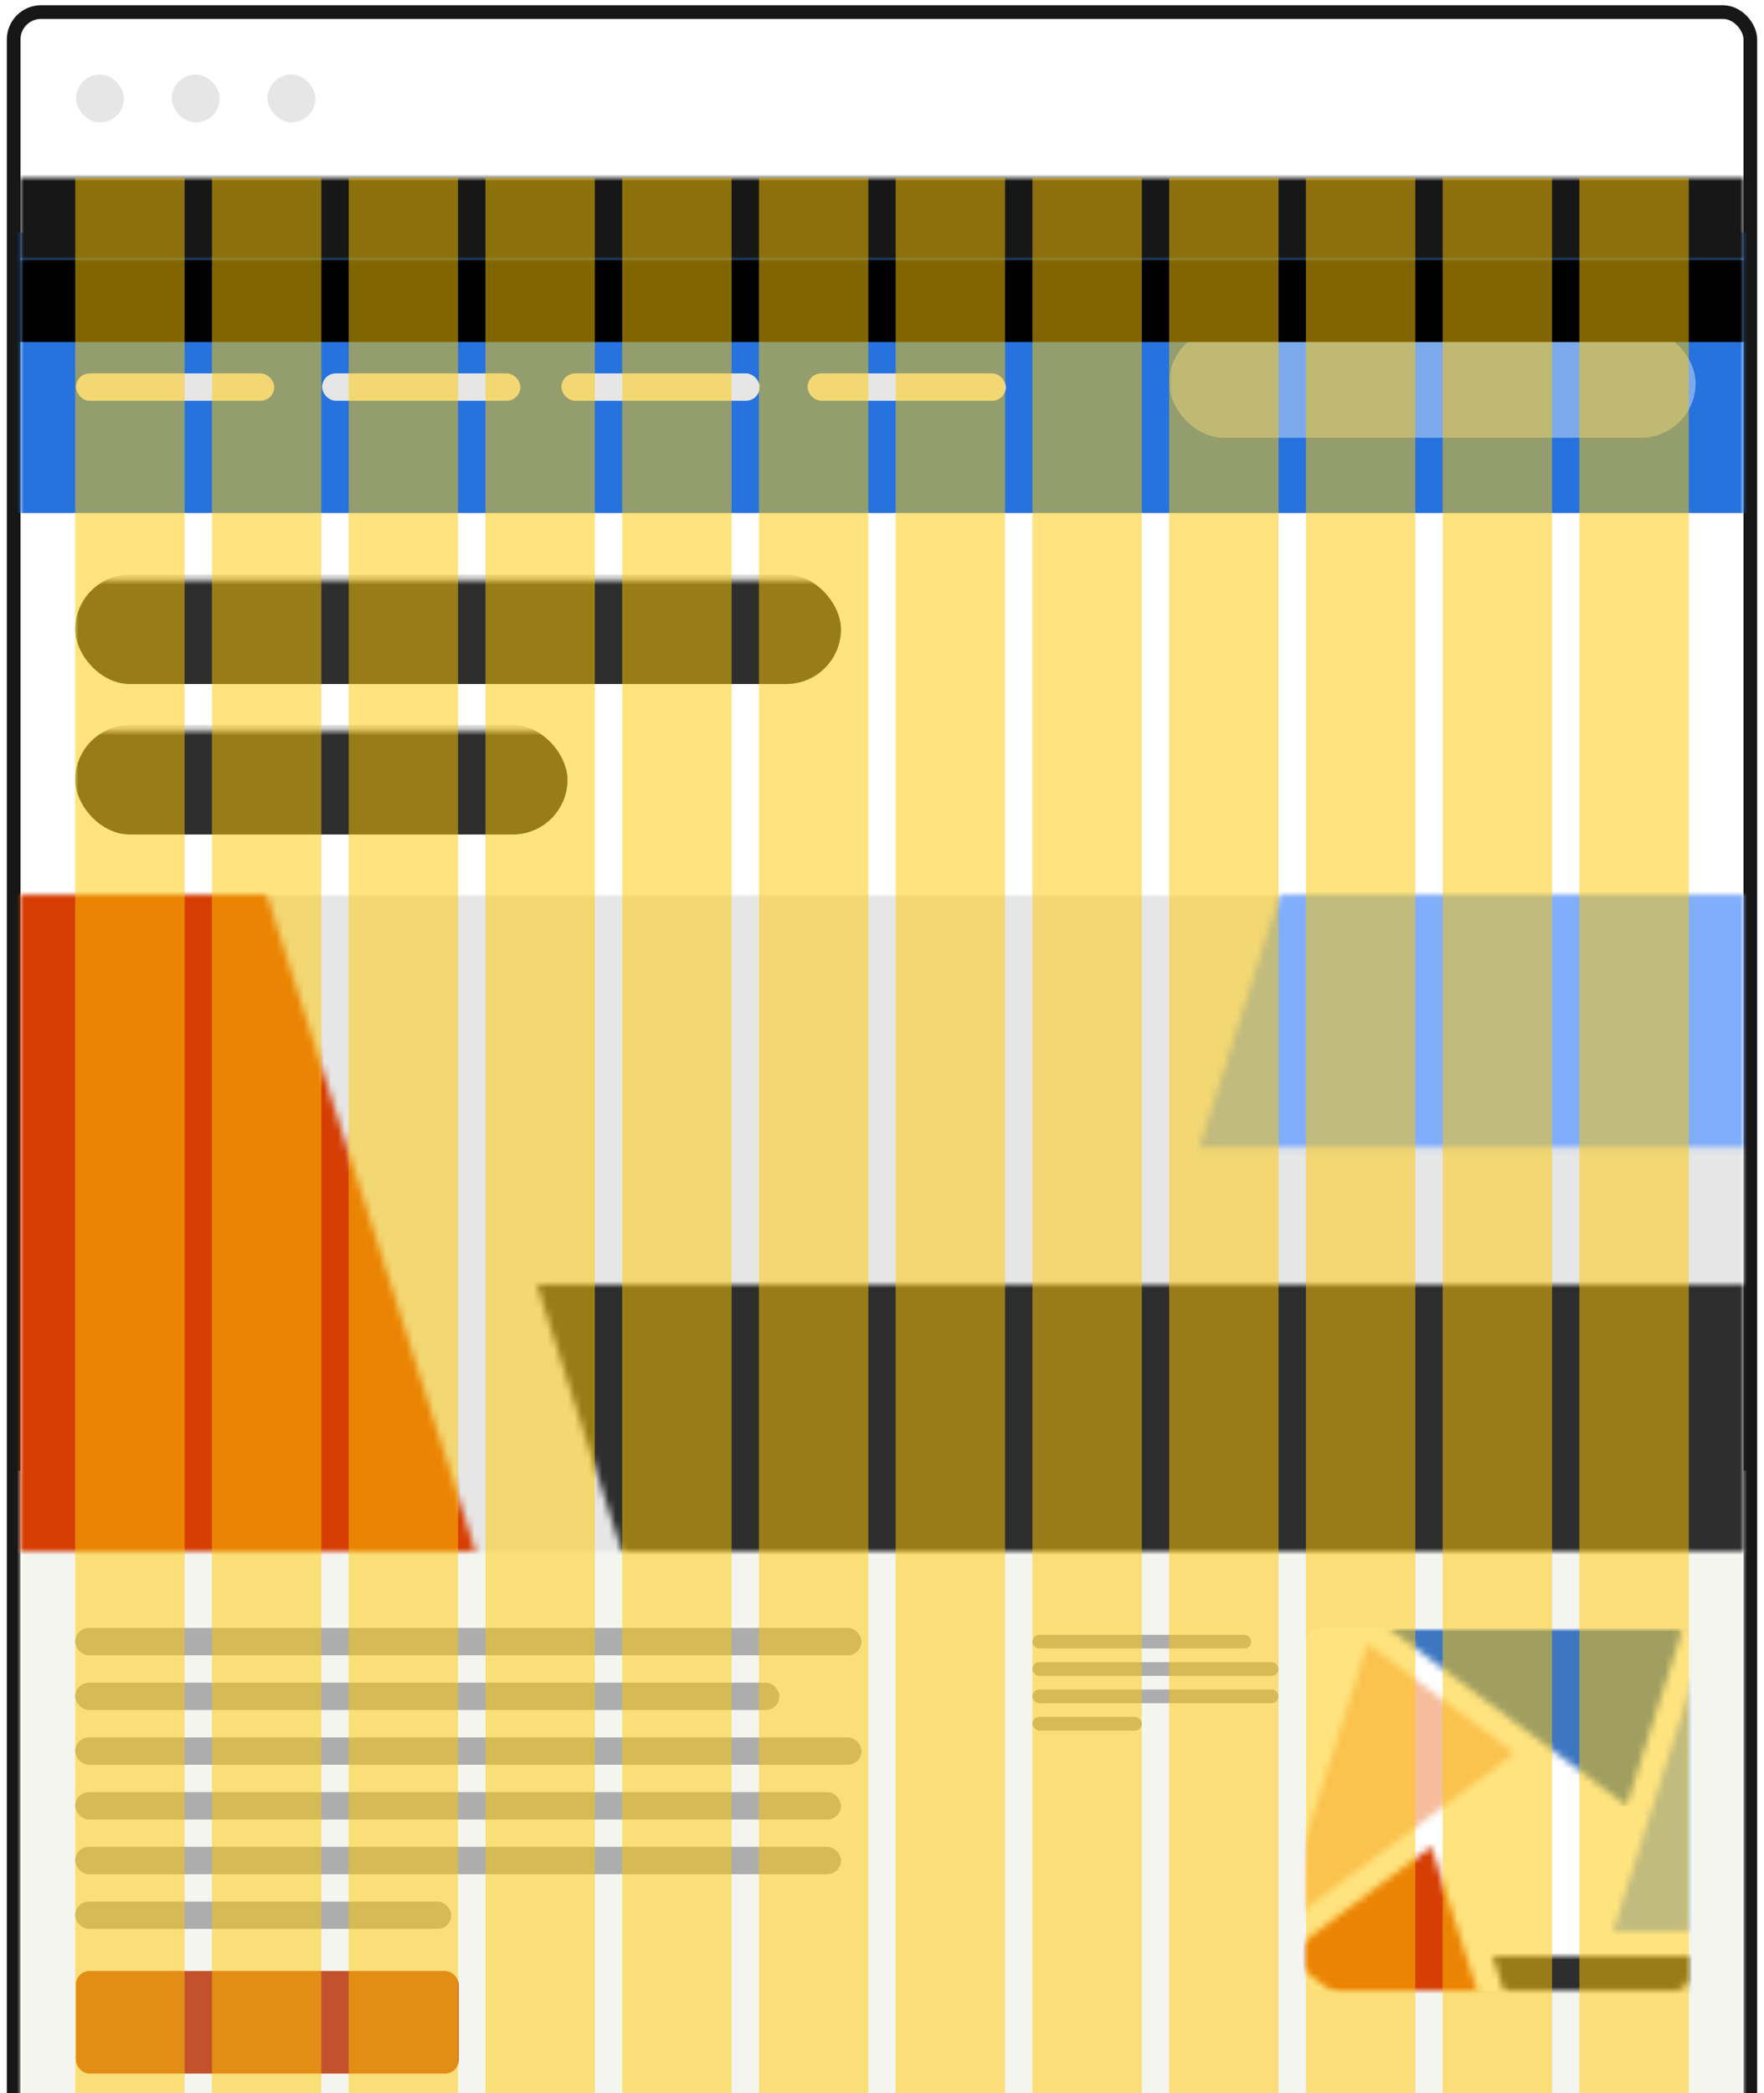 <?xml version="1.0" encoding="UTF-8"?>
<svg xmlns="http://www.w3.org/2000/svg" xmlns:xlink="http://www.w3.org/1999/xlink" width="258" height="306" viewBox="0 0 258 306">
  <defs>
    <rect id="simplified-12-column-layout-grid-a" width="252" height="424.742" x="0" y=".766" rx="4"/>
    <rect id="simplified-12-column-layout-grid-c" width="56" height="53" x="0" y="0" rx="2"/>
    <polygon id="simplified-12-column-layout-grid-e" points="26.607 41.942 0 41.94 13.302 0"/>
    <polygon id="simplified-12-column-layout-grid-g" points="43.13 0 34.906 25.917 .073 0"/>
    <polygon id="simplified-12-column-layout-grid-i" points=".155 16.017 21.681 0 34.988 41.938"/>
    <polygon id="simplified-12-column-layout-grid-k" points="13.305 .084 34.83 16.103 0 42.025"/>
    <polygon id="simplified-12-column-layout-grid-m" points="8.22 25.921 0 .003 43.054 0"/>
    <rect id="simplified-12-column-layout-grid-o" width="268" height="96" x="0" y="0"/>
    <polygon id="simplified-12-column-layout-grid-q" points="146.338 230.113 0 230.102 73.159 0"/>
    <polygon id="simplified-12-column-layout-grid-s" points="237.213 0 191.983 142.195 .402 0"/>
    <polygon id="simplified-12-column-layout-grid-u" points=".85 87.875 119.246 0 192.435 230.093"/>
    <polygon id="simplified-12-column-layout-grid-w" points="73.179 .458 191.563 88.35 0 230.571"/>
    <polygon id="simplified-12-column-layout-grid-y" points="45.211 142.217 0 .016 236.796 0"/>
    <rect id="simplified-12-column-layout-grid-A" width="410" height="12" x="0" y="0"/>
    <filter id="simplified-12-column-layout-grid-B" width="120.5%" height="800%" x="-10.2%" y="-250%" filterUnits="objectBoundingBox">
      <feOffset dy="12" in="SourceAlpha" result="shadowOffsetOuter1"/>
      <feGaussianBlur in="shadowOffsetOuter1" result="shadowBlurOuter1" stdDeviation="12"/>
      <feColorMatrix in="shadowBlurOuter1" values="0 0 0 0 0   0 0 0 0 0   0 0 0 0 0  0 0 0 0 0"/>
    </filter>
  </defs>
  <g fill="none" fill-rule="evenodd">
    <g transform="translate(3 2)">
      <mask id="simplified-12-column-layout-grid-b" fill="#fff">
        <use href="#simplified-12-column-layout-grid-a"/>
      </mask>
      <rect width="254" height="426.742" x="-1" y="-.234" stroke="#171717" stroke-width="2" rx="4"/>
      <g fill="#F5F5F0" mask="url(#simplified-12-column-layout-grid-b)">
        <polygon points="0 0 316 0 316 250 0 250" transform="translate(-21 213)"/>
      </g>
      <g mask="url(#simplified-12-column-layout-grid-b)">
        <g transform="translate(188 236)">
          <mask id="simplified-12-column-layout-grid-d" fill="#fff">
            <use href="#simplified-12-column-layout-grid-c"/>
          </mask>
          <use fill="#FFF" href="#simplified-12-column-layout-grid-c"/>
          <g mask="url(#simplified-12-column-layout-grid-d)">
            <g transform="translate(-4.308 .051)">
              <g transform="translate(49.253 2.339)">
                <mask id="simplified-12-column-layout-grid-f" fill="#fff">
                  <use href="#simplified-12-column-layout-grid-e"/>
                </mask>
                <g fill="#81AEFC" mask="url(#simplified-12-column-layout-grid-f)">
                  <polygon points="0 0 27 0 27 46 0 46" transform="translate(-.326 -2.339)"/>
                </g>
              </g>
              <g transform="translate(16.309)">
                <mask id="simplified-12-column-layout-grid-h" fill="#fff">
                  <use href="#simplified-12-column-layout-grid-g"/>
                </mask>
                <g fill="#3E76C2" mask="url(#simplified-12-column-layout-grid-h)">
                  <rect width="48" height="26" transform="translate(-1.794)"/>
                </g>
              </g>
              <g transform="translate(.979 31.905)">
                <mask id="simplified-12-column-layout-grid-j" fill="#fff">
                  <use href="#simplified-12-column-layout-grid-i"/>
                </mask>
                <g fill="#D63E04" mask="url(#simplified-12-column-layout-grid-j)">
                  <polygon points="0 0 39 0 39 46 0 46" transform="translate(-1.794 -2.673)"/>
                </g>
              </g>
              <g transform="translate(0 2.172)">
                <mask id="simplified-12-column-layout-grid-l" fill="#fff">
                  <use href="#simplified-12-column-layout-grid-k"/>
                </mask>
                <g fill="#F6BD9C" mask="url(#simplified-12-column-layout-grid-l)">
                  <polygon points="0 0 37 0 37 48 0 48" transform="translate(-.815 -2.172)"/>
                </g>
              </g>
              <g transform="translate(31.64 47.941)">
                <mask id="simplified-12-column-layout-grid-n" fill="#fff">
                  <use href="#simplified-12-column-layout-grid-m"/>
                </mask>
                <g fill="#2E2E2E" mask="url(#simplified-12-column-layout-grid-n)">
                  <polygon points="0 0 57 0 57 42 0 42" transform="translate(-7.34 -12.361)"/>
                </g>
              </g>
            </g>
          </g>
        </g>
      </g>
      <g mask="url(#simplified-12-column-layout-grid-b)">
        <g transform="translate(-8.258 128.799)">
          <mask id="simplified-12-column-layout-grid-p" fill="#fff">
            <use href="#simplified-12-column-layout-grid-o"/>
          </mask>
          <g mask="url(#simplified-12-column-layout-grid-p)">
            <polygon fill="#E6E6E6" points="0 0 359 0 359 129 0 129" transform="translate(-22.09)"/>
          </g>
          <g mask="url(#simplified-12-column-layout-grid-p)">
            <g transform="translate(-90.206 -206.016)">
              <g transform="translate(270.893 12.83)">
                <mask id="simplified-12-column-layout-grid-r" fill="#fff">
                  <use href="#simplified-12-column-layout-grid-q"/>
                </mask>
                <g fill="#81AEFC" mask="url(#simplified-12-column-layout-grid-r)">
                  <polygon points="0 0 149 0 149 251 0 251" transform="translate(-1.794 -12.83)"/>
                </g>
              </g>
              <g transform="translate(89.7)">
                <mask id="simplified-12-column-layout-grid-t" fill="#fff">
                  <use href="#simplified-12-column-layout-grid-s"/>
                </mask>
                <g fill="#3E76C2" mask="url(#simplified-12-column-layout-grid-t)">
                  <rect width="264" height="142" transform="translate(-9.867)"/>
                </g>
              </g>
              <g transform="translate(5.382 175.047)">
                <mask id="simplified-12-column-layout-grid-v" fill="#fff">
                  <use href="#simplified-12-column-layout-grid-u"/>
                </mask>
                <g fill="#D63E04" mask="url(#simplified-12-column-layout-grid-v)">
                  <polygon points="0 0 213 0 213 253 0 253" transform="translate(-9.867 -14.664)"/>
                </g>
              </g>
              <g transform="translate(0 11.914)">
                <mask id="simplified-12-column-layout-grid-x" fill="#fff">
                  <use href="#simplified-12-column-layout-grid-w"/>
                </mask>
                <g fill="#F6BD9C" mask="url(#simplified-12-column-layout-grid-x)">
                  <polygon points="0 0 203 0 203 263 0 263" transform="translate(-4.485 -11.914)"/>
                </g>
              </g>
              <g transform="translate(174.017 263.03)">
                <mask id="simplified-12-column-layout-grid-z" fill="#fff">
                  <use href="#simplified-12-column-layout-grid-y"/>
                </mask>
                <g fill="#2E2E2E" mask="url(#simplified-12-column-layout-grid-z)">
                  <polygon points="0 0 315 0 315 231 0 231" transform="translate(-40.365 -67.82)"/>
                </g>
              </g>
            </g>
          </g>
        </g>
      </g>
      <g mask="url(#simplified-12-column-layout-grid-b)" style="mix-blend-mode:multiply">
        <g transform="translate(8 236)">
          <rect width="115" height="4" fill="#ADADAD" rx="2"/>
          <rect width="103" height="4" y="8" fill="#ADADAD" rx="2"/>
          <rect width="115" height="4" y="16" fill="#ADADAD" rx="2"/>
          <rect width="112" height="4" y="24" fill="#ADADAD" rx="2"/>
          <rect width="112" height="4" y="32" fill="#ADADAD" rx="2"/>
          <rect width="55" height="4" y="40" fill="#ADADAD" rx="2"/>
          <g transform="translate(140 1)">
            <rect width="32" height="2" fill="#ADADAD" rx="1"/>
            <rect width="36" height="2" y="4" fill="#ADADAD" rx="1"/>
            <rect width="36" height="2" y="8" fill="#ADADAD" rx="1"/>
            <rect width="16" height="2" y="12" fill="#ADADAD" rx="1"/>
          </g>
        </g>
      </g>
      <g fill="#C3512C" mask="url(#simplified-12-column-layout-grid-b)">
        <rect width="56" height="15" x="1" y="1" rx="2" transform="translate(7.097 285.153)"/>
      </g>
      <rect width="112" height="16" x="8" y="82" fill="#2E2E2E" mask="url(#simplified-12-column-layout-grid-b)" rx="8"/>
      <g fill="#2672DE" mask="url(#simplified-12-column-layout-grid-b)">
        <polygon points="0 0 277 0 277 41 0 41" transform="translate(-4 32)"/>
      </g>
      <rect width="77" height="16" x="168" y="46" fill="#FFF" fill-opacity=".4" mask="url(#simplified-12-column-layout-grid-b)" rx="8"/>
      <rect width="72" height="16" x="8" y="104" fill="#2E2E2E" mask="url(#simplified-12-column-layout-grid-b)" rx="8"/>
      <g fill="#E6E6E6" mask="url(#simplified-12-column-layout-grid-b)">
        <g transform="translate(8.113 52.589)">
          <rect width="29" height="4" rx="2"/>
          <rect width="29" height="4" x="36" rx="2"/>
          <rect width="29" height="4" x="71" rx="2"/>
          <rect width="29" height="4" x="107" rx="2"/>
        </g>
      </g>
      <g mask="url(#simplified-12-column-layout-grid-b)">
        <g transform="translate(-78.242 24)">
          <mask id="simplified-12-column-layout-grid-C" fill="#fff">
            <use href="#simplified-12-column-layout-grid-A"/>
          </mask>
          <use fill="#000" filter="url(#simplified-12-column-layout-grid-B)" href="#simplified-12-column-layout-grid-A"/>
          <g fill="#171717" mask="url(#simplified-12-column-layout-grid-C)">
            <polygon points="0 0 412 0 412 14 0 14" transform="translate(-1 -1)"/>
          </g>
        </g>
      </g>
      <g fill="#E6E6E6" mask="url(#simplified-12-column-layout-grid-b)">
        <g transform="translate(8.129 8.895)">
          <rect width="7" height="7" rx="3.5"/>
          <rect width="7" height="7" x="14" rx="3.5"/>
          <rect width="7" height="7" x="28" rx="3.5"/>
        </g>
      </g>
    </g>
    <g fill="#FFC800" opacity=".505" transform="translate(11 26)">
      <rect width="16" height="344"/>
      <rect width="16" height="344" x="120"/>
      <rect width="16" height="344" x="40"/>
      <rect width="16" height="344" x="160"/>
      <rect width="16" height="344" x="80"/>
      <rect width="16" height="344" x="200"/>
      <rect width="16" height="344" x="20"/>
      <rect width="16" height="344" x="140"/>
      <rect width="16" height="344" x="100"/>
      <rect width="16" height="344" x="220"/>
      <rect width="16" height="344" x="60"/>
      <rect width="16" height="344" x="180"/>
    </g>
  </g>
</svg>
